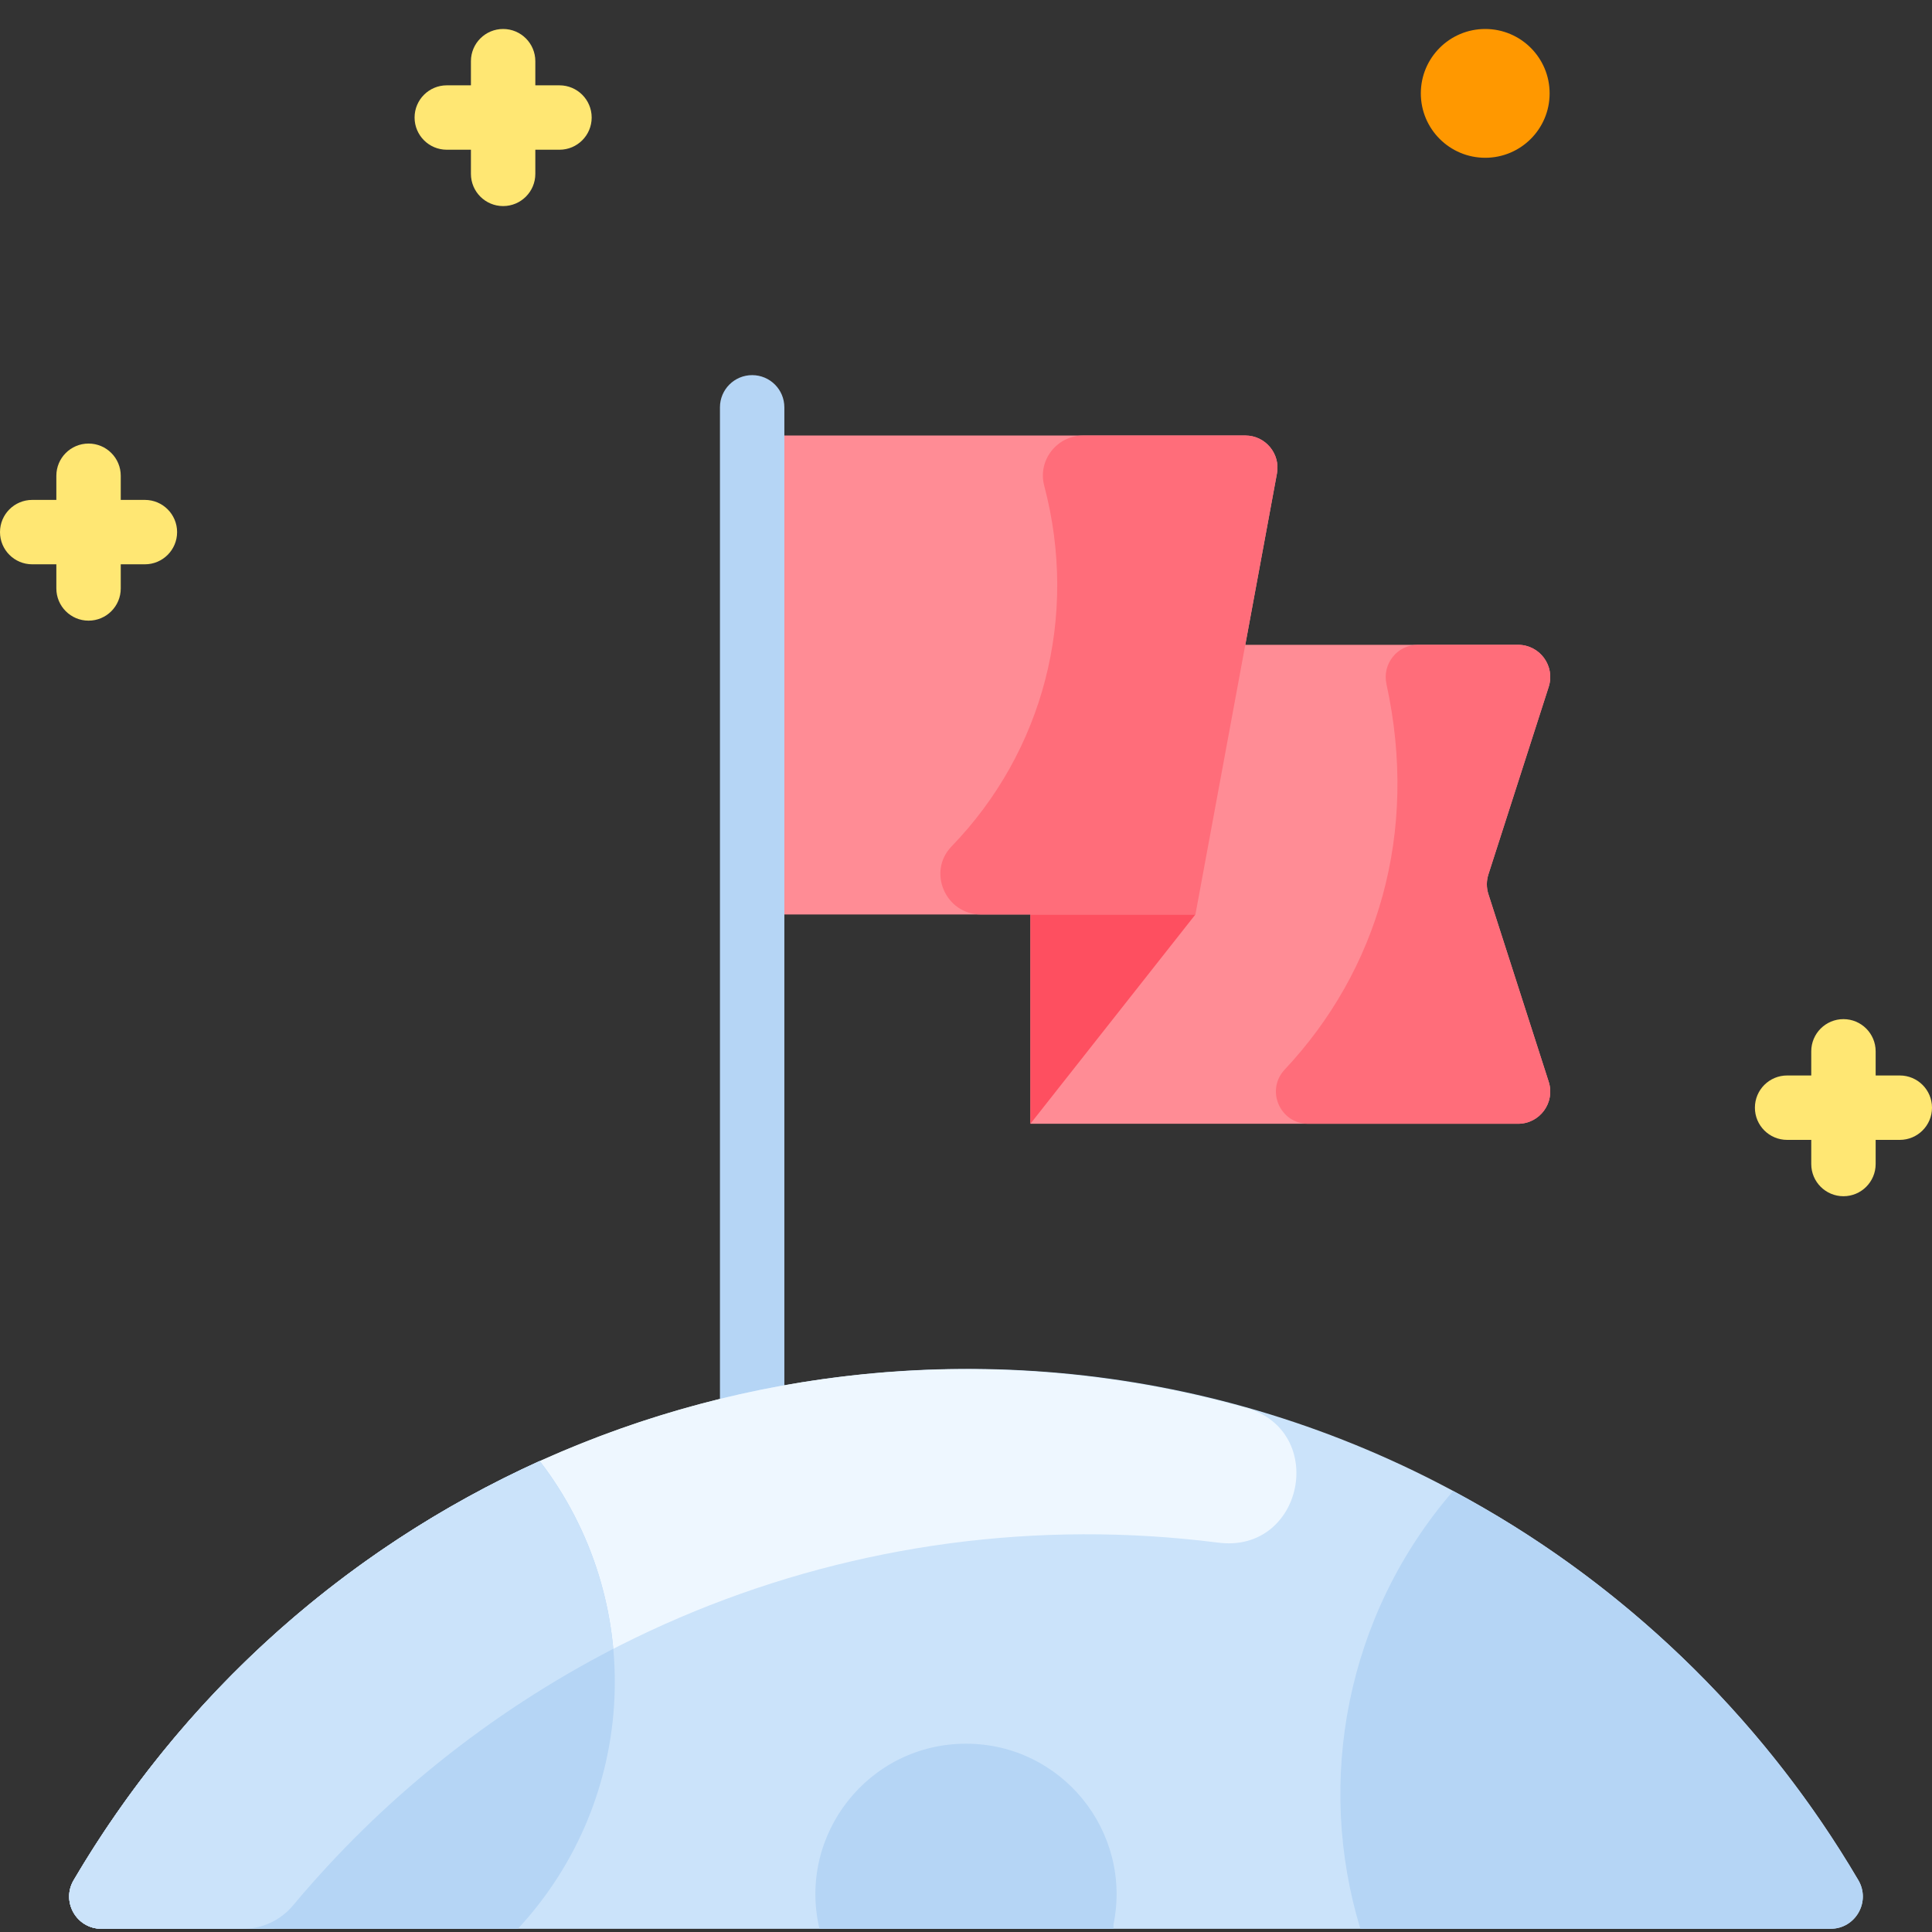 <svg width="200" height="200" viewBox="0 0 200 200" fill="none" xmlns="http://www.w3.org/2000/svg">
    <rect x="0" y="0" width="200" height="200" fill="#333333" stroke="none"/>
    <path
        d="M154.079 92.562C153.865 91.899 153.865 91.184 154.079 90.521L160.321 71.104C161.013 68.952 159.408 66.75 157.147 66.75H128.913L132.188 49.022C132.567 46.973 130.995 45.083 128.912 45.083H77.862V94.667H106.667V116.333H157.147C159.407 116.333 161.013 114.131 160.321 111.979L154.079 92.562Z"
        fill="#FF8C95" />
    <path d="M123.75 94.667L106.667 116.333V94.667H123.75Z" fill="#FE4F60" />
    <path
        d="M153.75 16.333C157.432 16.333 160.417 13.349 160.417 9.667C160.417 5.985 157.432 3 153.75 3C150.068 3 147.083 5.985 147.083 9.667C147.083 13.349 150.068 16.333 153.75 16.333Z"
        fill="#FF9800" />
    <path
        d="M15 51.75H12.5V49.25C12.5 47.409 11.008 45.917 9.167 45.917C7.326 45.917 5.833 47.409 5.833 49.25V51.75H3.333C1.492 51.75 0 53.243 0 55.083C0 56.924 1.492 58.417 3.333 58.417H5.833V60.917C5.833 62.758 7.326 64.25 9.167 64.25C11.008 64.25 12.5 62.758 12.5 60.917V58.417H15C16.841 58.417 18.333 56.924 18.333 55.083C18.333 53.243 16.841 51.75 15 51.75Z"
        fill="#FFE773" />
    <path
        d="M57.917 8.833H55.417V6.333C55.417 4.492 53.924 3 52.083 3C50.243 3 48.75 4.492 48.75 6.333V8.833H46.25C44.409 8.833 42.917 10.326 42.917 12.167C42.917 14.008 44.409 15.5 46.25 15.5H48.75V18C48.75 19.841 50.243 21.333 52.083 21.333C53.924 21.333 55.417 19.841 55.417 18V15.5H57.917C59.758 15.5 61.25 14.008 61.25 12.167C61.25 10.326 59.758 8.833 57.917 8.833Z"
        fill="#FFE773" />
    <path
        d="M196.667 111.333H194.167V108.833C194.167 106.992 192.674 105.5 190.833 105.5C188.993 105.5 187.5 106.992 187.5 108.833V111.333H185C183.159 111.333 181.667 112.826 181.667 114.667C181.667 116.508 183.159 118 185 118H187.5V120.5C187.5 122.341 188.993 123.833 190.833 123.833C192.674 123.833 194.167 122.341 194.167 120.5V118H196.667C198.508 118 200 116.508 200 114.667C200 112.826 198.508 111.333 196.667 111.333Z"
        fill="#FFE773" />
    <path
        d="M77.863 151.333C76.022 151.333 74.529 149.841 74.529 148V42.167C74.529 40.326 76.022 38.833 77.863 38.833C79.704 38.833 81.196 40.326 81.196 42.167V148C81.196 149.841 79.704 151.333 77.863 151.333Z"
        fill="#B5D5F5" />
    <path
        d="M160.321 111.98C161.013 114.134 159.409 116.333 157.147 116.333H135.421C132.506 116.333 130.993 112.852 132.988 110.726C142.617 100.473 146.893 86.227 143.526 70.816C143.071 68.729 144.64 66.75 146.776 66.75H157.147C159.409 66.75 161.013 68.95 160.321 71.104L154.078 90.521C153.866 91.184 153.866 91.9 154.078 92.562L160.321 111.98Z"
        fill="#FF6D7A" />
    <path
        d="M132.188 49.022L123.75 94.667H101.553C97.886 94.667 95.96 90.251 98.509 87.616C107.976 77.829 111.688 63.881 108.095 50.272C107.403 47.646 109.418 45.083 112.134 45.083H128.912C130.995 45.083 132.567 46.976 132.188 49.022Z"
        fill="#FF6D7A" />
    <path
        d="M153.567 156.092C103.028 126.748 37.617 143.635 7.625 194.637C6.317 196.862 7.916 199.667 10.497 199.667H189.503C192.083 199.667 193.683 196.861 192.375 194.636C182.992 178.68 169.594 165.366 153.567 156.092Z"
        fill="#CBE3FA" />
    <path
        d="M128.958 145.723C137.504 148.118 134.93 160.816 126.126 159.696C88.62 154.92 51.678 170.087 28.371 199.667H10.496C7.917 199.667 6.317 196.862 7.625 194.637C32.459 152.4 82.346 132.654 128.958 145.723Z"
        fill="#EEF7FF" />
    <path
        d="M55.871 151.238C66.97 165.669 66.155 186.15 53.613 199.667H10.497C7.916 199.667 6.317 196.862 7.625 194.637C18.729 175.754 35.5 160.478 55.871 151.238Z"
        fill="#B5D5F5" />
    <path
        d="M115.267 199.233V199.667H84.829C82.532 189.915 89.927 180.508 100 180.508C109.895 180.508 117.243 189.589 115.267 199.233Z"
        fill="#B5D5F5" />
    <path
        d="M189.503 199.667H140.825C136.197 184.479 139.288 167.23 150.429 154.346C167.481 163.409 182.25 177.418 192.375 194.636C193.683 196.861 192.083 199.667 189.503 199.667Z"
        fill="#B5D5F5" />
    <path
        d="M63.487 170.683C50.636 177.335 39.449 186.347 30.334 197.248C29.06 198.772 27.186 199.667 25.199 199.667H10.496C7.917 199.667 6.317 196.862 7.625 194.637C18.747 175.722 35.537 160.461 55.871 151.238C60.087 156.721 62.825 163.4 63.487 170.683Z"
        fill="#CBE3FA" />
</svg>
    